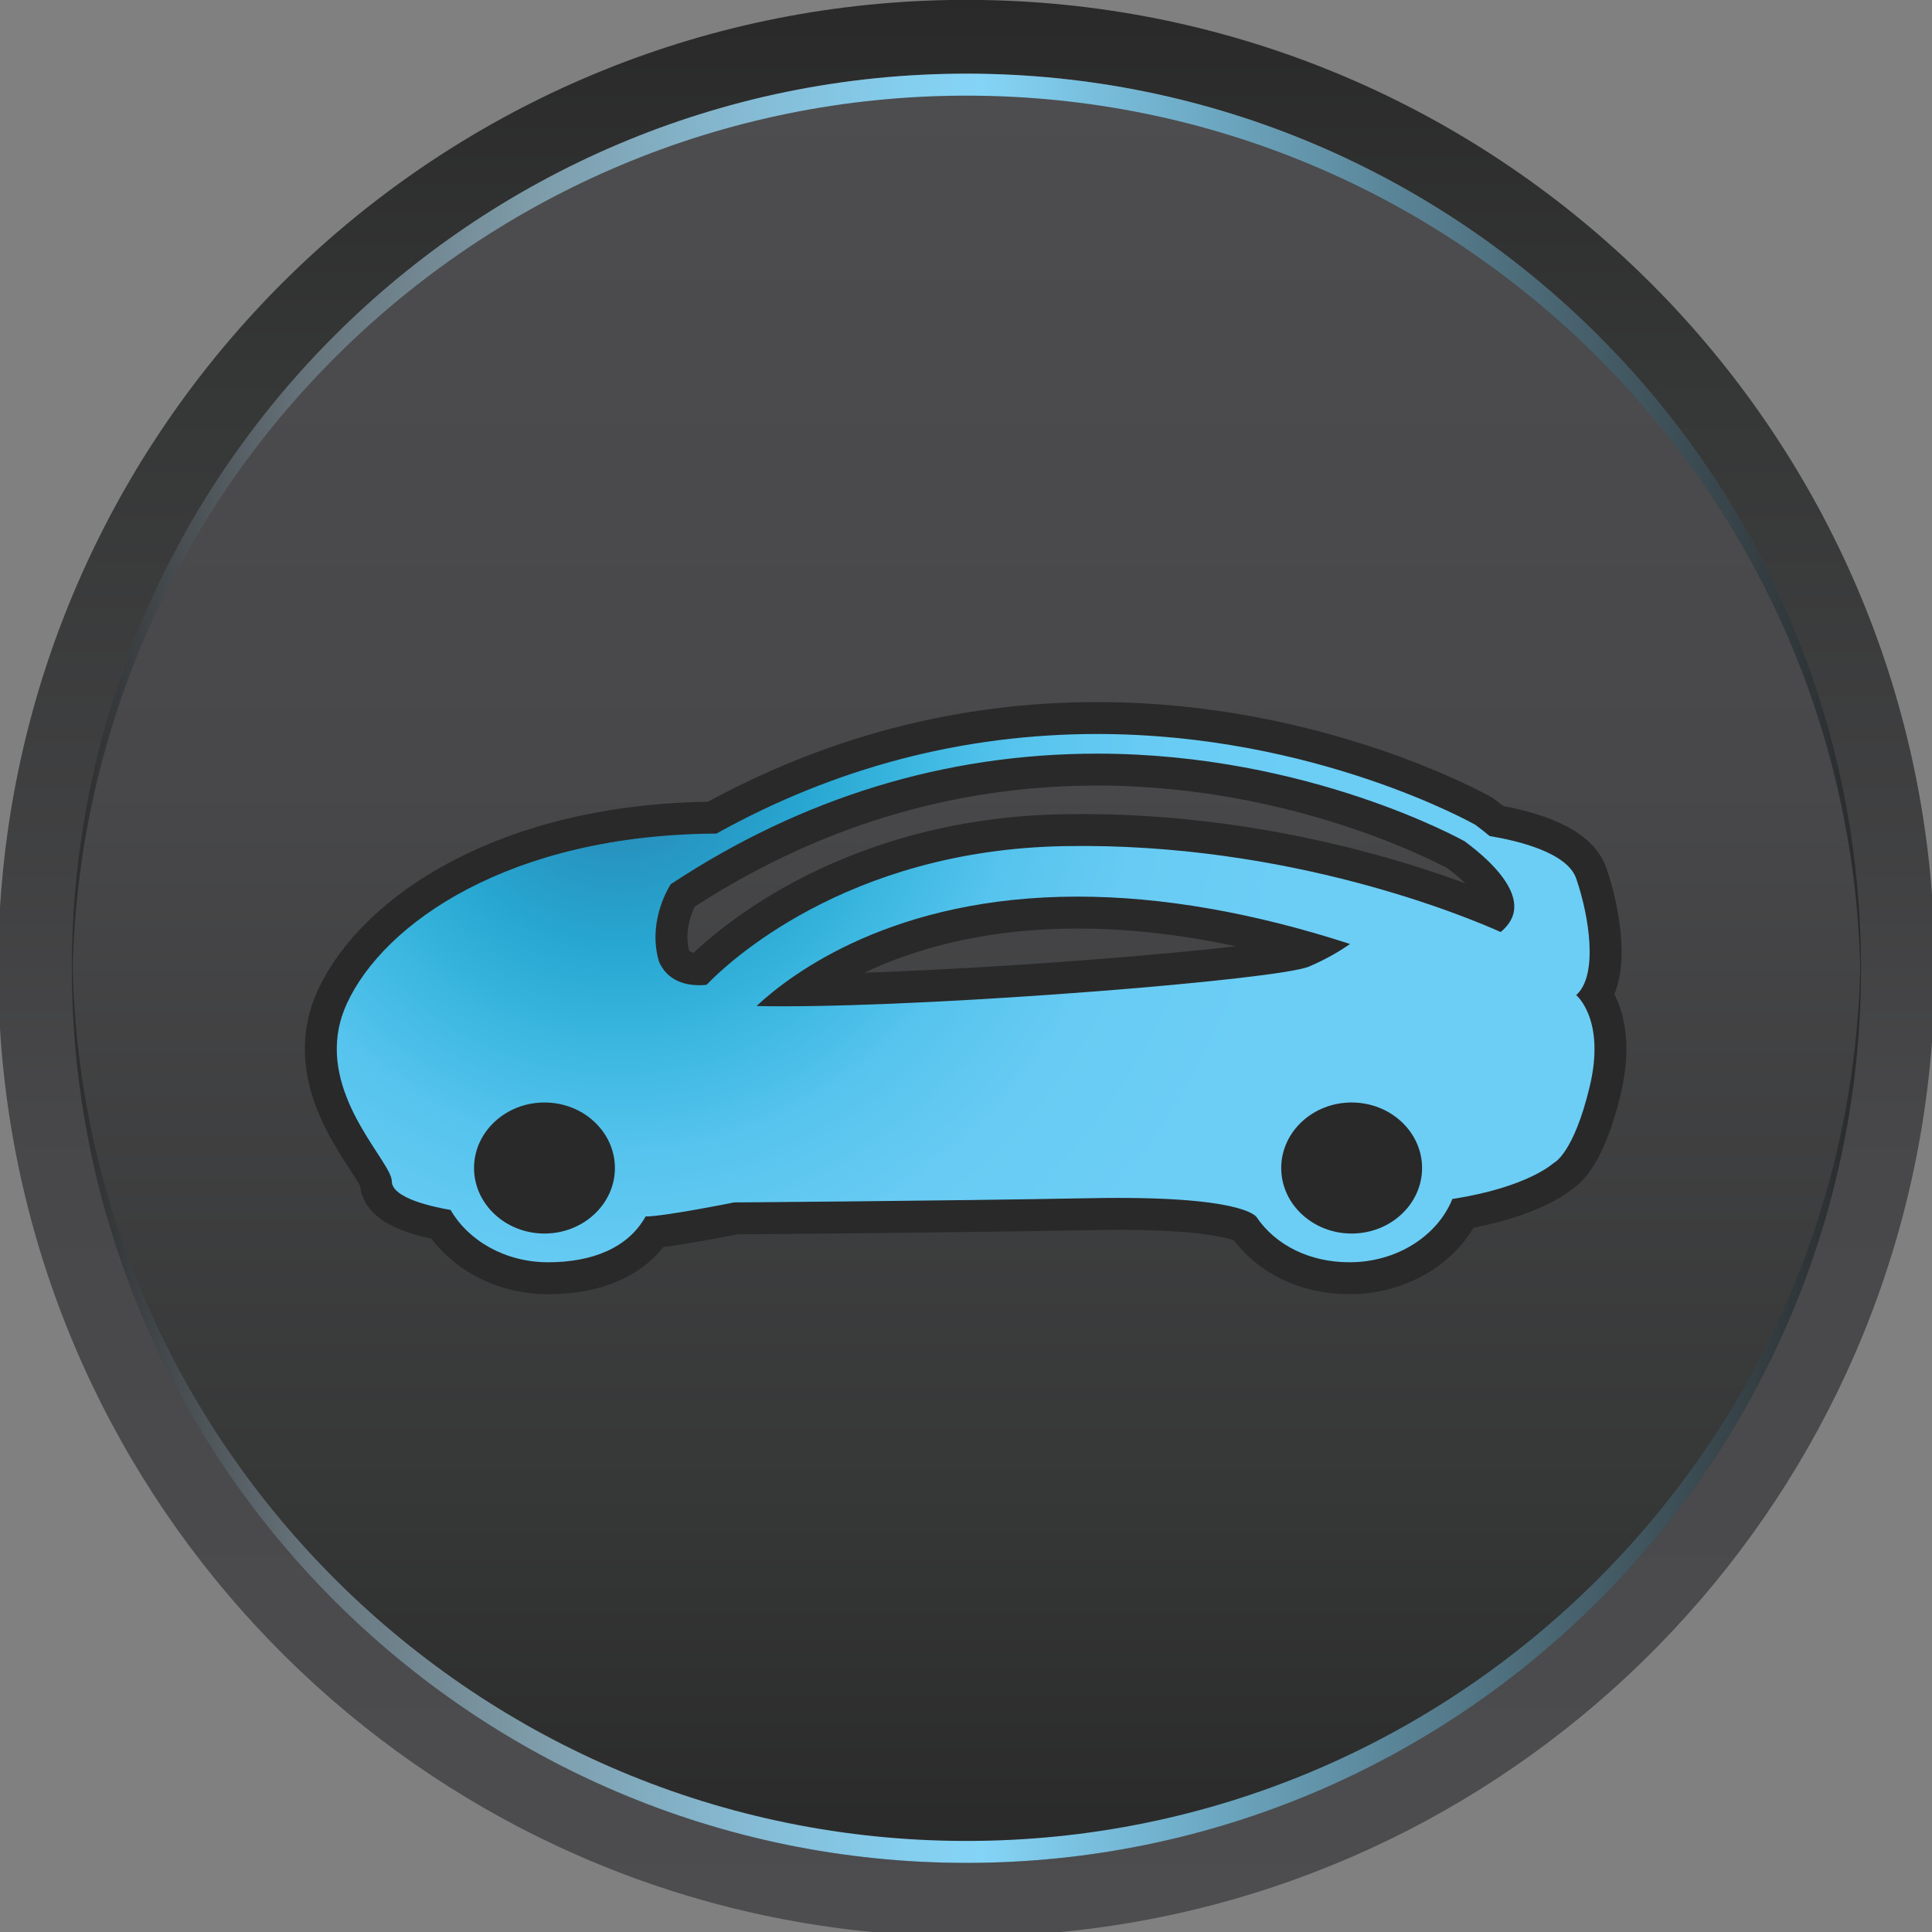 <?xml version="1.0" encoding="UTF-8" standalone="no"?>
<!-- Created with Inkscape (http://www.inkscape.org/) -->

<svg
   xmlns:dc="http://purl.org/dc/elements/1.1/"
   xmlns:cc="http://creativecommons.org/ns#"
   xmlns:rdf="http://www.w3.org/1999/02/22-rdf-syntax-ns#"
   xmlns:svg="http://www.w3.org/2000/svg"
   xmlns="http://www.w3.org/2000/svg"
   xmlns:sodipodi="http://sodipodi.sourceforge.net/DTD/sodipodi-0.dtd"
   xmlns:inkscape="http://www.inkscape.org/namespaces/inkscape"
   id="svg2"
   version="1.1"
   inkscape:version="0.48.2 r9819"
   width="151.25"
   height="151.25"
   xml:space="preserve"
   sodipodi:docname="headlights-off.svg"><rect width="100%" height="100%" fill="#808080" stroke="none"/><defs
     id="defs6"><linearGradient
       x1="0"
       y1="0"
       x2="1"
       y2="0"
       gradientUnits="userSpaceOnUse"
       gradientTransform="matrix(0,121.292,-121.292,0,60.528,-0.285)"
       spreadMethod="pad"
       id="linearGradient24"><stop
         style="stop-opacity:1;stop-color:#4d4d4f"
         offset="0"
         id="stop26" /><stop
         style="stop-opacity:1;stop-color:#48484a"
         offset="0.397"
         id="stop28" /><stop
         style="stop-opacity:1;stop-color:#363737"
         offset="0.789"
         id="stop30" /><stop
         style="stop-opacity:1;stop-color:#292929"
         offset="1"
         id="stop32" /></linearGradient><linearGradient
       x1="0"
       y1="0"
       x2="1"
       y2="0"
       gradientUnits="userSpaceOnUse"
       gradientTransform="matrix(0,112.052,-112.052,0,60.528,4.332)"
       spreadMethod="pad"
       id="linearGradient48"><stop
         style="stop-opacity:1;stop-color:#292929"
         offset="0"
         id="stop50" /><stop
         style="stop-opacity:1;stop-color:#363737"
         offset="0.211"
         id="stop52" /><stop
         style="stop-opacity:1;stop-color:#48484a"
         offset="0.603"
         id="stop54" /><stop
         style="stop-opacity:1;stop-color:#4d4d4f"
         offset="1"
         id="stop56" /></linearGradient><linearGradient
       x1="0"
       y1="0"
       x2="1"
       y2="0"
       gradientUnits="userSpaceOnUse"
       gradientTransform="matrix(112.052,0,0,112.052,4.502,88.03)"
       spreadMethod="pad"
       id="linearGradient72"><stop
         style="stop-opacity:1;stop-color:#292929"
         offset="0"
         id="stop74" /><stop
         style="stop-opacity:1;stop-color:#657178"
         offset="0.13"
         id="stop76" /><stop
         style="stop-opacity:1;stop-color:#7e9dab"
         offset="0.266"
         id="stop78" /><stop
         style="stop-opacity:1;stop-color:#85bbd4"
         offset="0.379"
         id="stop80" /><stop
         style="stop-opacity:1;stop-color:#84cded"
         offset="0.462"
         id="stop82" /><stop
         style="stop-opacity:1;stop-color:#84d4f7"
         offset="0.508"
         id="stop84" /><stop
         style="stop-opacity:1;stop-color:#292929"
         offset="1"
         id="stop86" /></linearGradient><linearGradient
       x1="0"
       y1="0"
       x2="1"
       y2="0"
       gradientUnits="userSpaceOnUse"
       gradientTransform="matrix(112.052,0,0,-112.052,4.502,32.686)"
       spreadMethod="pad"
       id="linearGradient102"><stop
         style="stop-opacity:1;stop-color:#292929"
         offset="0"
         id="stop104" /><stop
         style="stop-opacity:1;stop-color:#657178"
         offset="0.13"
         id="stop106" /><stop
         style="stop-opacity:1;stop-color:#7e9dab"
         offset="0.266"
         id="stop108" /><stop
         style="stop-opacity:1;stop-color:#85bbd4"
         offset="0.379"
         id="stop110" /><stop
         style="stop-opacity:1;stop-color:#84cded"
         offset="0.462"
         id="stop112" /><stop
         style="stop-opacity:1;stop-color:#84d4f7"
         offset="0.508"
         id="stop114" /><stop
         style="stop-opacity:1;stop-color:#292929"
         offset="1"
         id="stop116" /></linearGradient><radialGradient
       fx="0"
       fy="0"
       cx="0"
       cy="0"
       r="1"
       gradientUnits="userSpaceOnUse"
       gradientTransform="matrix(42.602,0,0,42.602,38.875,73.539)"
       spreadMethod="pad"
       id="radialGradient132"><stop
         style="stop-opacity:1;stop-color:#2a7ea9"
         offset="0"
         id="stop134" /><stop
         style="stop-opacity:1;stop-color:#2881ac"
         offset="0.016"
         id="stop136" /><stop
         style="stop-opacity:1;stop-color:#2795c1"
         offset="0.144"
         id="stop138" /><stop
         style="stop-opacity:1;stop-color:#27a7d2"
         offset="0.281"
         id="stop140" /><stop
         style="stop-opacity:1;stop-color:#3bb7e0"
         offset="0.425"
         id="stop142" /><stop
         style="stop-opacity:1;stop-color:#56c4ee"
         offset="0.581"
         id="stop144" /><stop
         style="stop-opacity:1;stop-color:#67cbf3"
         offset="0.758"
         id="stop146" /><stop
         style="stop-opacity:1;stop-color:#6ccef5"
         offset="1"
         id="stop148" /></radialGradient><clipPath
       clipPathUnits="userSpaceOnUse"
       id="clipPath156"><path
         d="M 0,121 121,121 121,0 0,0 0,121 z"
         id="path158" /></clipPath><radialGradient
       fx="0"
       fy="0"
       cx="0"
       cy="0"
       r="1"
       gradientUnits="userSpaceOnUse"
       gradientTransform="matrix(42.602,0,0,42.602,38.875,73.539)"
       spreadMethod="pad"
       id="radialGradient176"><stop
         style="stop-opacity:1;stop-color:#2a7ea9"
         offset="0"
         id="stop178" /><stop
         style="stop-opacity:1;stop-color:#2881ac"
         offset="0.016"
         id="stop180" /><stop
         style="stop-opacity:1;stop-color:#2795c1"
         offset="0.144"
         id="stop182" /><stop
         style="stop-opacity:1;stop-color:#27a7d2"
         offset="0.281"
         id="stop184" /><stop
         style="stop-opacity:1;stop-color:#3bb7e0"
         offset="0.425"
         id="stop186" /><stop
         style="stop-opacity:1;stop-color:#56c4ee"
         offset="0.581"
         id="stop188" /><stop
         style="stop-opacity:1;stop-color:#67cbf3"
         offset="0.758"
         id="stop190" /><stop
         style="stop-opacity:1;stop-color:#6ccef5"
         offset="1"
         id="stop192" /></radialGradient><clipPath
       clipPathUnits="userSpaceOnUse"
       id="clipPath200"><path
         d="M 0,121 121,121 121,0 0,0 0,121 z"
         id="path202" /></clipPath><clipPath
       clipPathUnits="userSpaceOnUse"
       id="clipPath216"><path
         d="m -41.02,157.494 191.375,0 0,-180.586 -191.375,0 0,180.586 z"
         id="path218" /></clipPath><clipPath
       clipPathUnits="userSpaceOnUse"
       id="clipPath220"><path
         d="m 4.894,58.296 c 0,-14.813 6.051,-28.061 15.473,-38.066 4.898,40.443 39.029,71.893 80.791,71.893 1.127,0 2.17,-0.228 3.281,-0.27 C 94.223,105.139 78.81,114.172 60.764,114.172 29.921,114.173 4.894,89.15 4.894,58.296"
         id="path222" /></clipPath><clipPath
       clipPathUnits="userSpaceOnUse"
       id="clipPath224"><path
         d="m -41.02,157.494 191.375,0 0,-180.586 -191.375,0 0,180.586 z"
         id="path226" /></clipPath><clipPath
       clipPathUnits="userSpaceOnUse"
       id="clipPath228"><path
         d="m -41.02,157.494 191.375,0 0,-180.586 -191.375,0 0,180.586 z"
         id="path230" /></clipPath><linearGradient
       x1="0"
       y1="0"
       x2="1"
       y2="0"
       gradientUnits="userSpaceOnUse"
       gradientTransform="matrix(38.517,-54.62,57.885,36.344,18.812,118.086)"
       spreadMethod="pad"
       id="linearGradient236"><stop
         style="stop-opacity:1;stop-color:#ffffff"
         offset="0"
         id="stop238" /><stop
         style="stop-opacity:1;stop-color:#292929"
         offset="1"
         id="stop240" /></linearGradient><mask
       maskUnits="userSpaceOnUse"
       x="0"
       y="0"
       width="1"
       height="1"
       id="mask242"><g
         id="g244"><g
           clip-path="url(#clipPath224)"
           id="g246"><path
             d="m -41.02,157.494 191.375,0 0,-180.586 -191.375,0 0,180.586 z"
             style="fill:#000000;fill-opacity:1;fill-rule:nonzero;stroke:none"
             id="path248" /><g
             id="g250"><g
               id="g252" /><g
               id="g254"><g
                 clip-path="url(#clipPath228)"
                 id="g256"><g
                   id="g258"><g
                     id="g260"><g
                       id="g262"><g
                         id="g264"><path
                           d="m 4.893,58.296 c 0,-14.812 6.052,-28.06 15.474,-38.066 l 0,0 c 4.898,40.443 39.029,71.893 80.791,71.893 l 0,0 c 1.127,0 2.17,-0.228 3.282,-0.271 l 0,0 c -10.217,13.287 -25.631,22.32 -43.676,22.32 l 0,0 C 29.921,114.173 4.893,89.15 4.893,58.296"
                           style="fill:url(#linearGradient236);stroke:none"
                           id="path266" /></g></g></g></g></g></g></g></g></g></mask><clipPath
       clipPathUnits="userSpaceOnUse"
       id="clipPath268"><path
         d="m -41.02,157.494 191.375,0 0,-180.586 -191.375,0 0,180.586 z"
         id="path270" /></clipPath><linearGradient
       x1="0"
       y1="0"
       x2="1"
       y2="0"
       gradientUnits="userSpaceOnUse"
       gradientTransform="matrix(38.517,-54.62,57.885,36.344,18.812,118.086)"
       spreadMethod="pad"
       id="linearGradient276"><stop
         style="stop-opacity:1;stop-color:#ffffff"
         offset="0"
         id="stop278" /><stop
         style="stop-opacity:1;stop-color:#ffffff"
         offset="1"
         id="stop280" /></linearGradient></defs><sodipodi:namedview
     pagecolor="#ffffff"
     bordercolor="#666666"
     borderopacity="1"
     objecttolerance="10"
     gridtolerance="10"
     guidetolerance="10"
     inkscape:pageopacity="0"
     inkscape:pageshadow="2"
     inkscape:window-width="640"
     inkscape:window-height="480"
     id="namedview4"
     showgrid="false"
     inkscape:zoom="1.5603306"
     inkscape:cx="75.625"
     inkscape:cy="75.625"
     inkscape:window-x="101"
     inkscape:window-y="116"
     inkscape:window-maximized="0"
     inkscape:current-layer="g10" /><g
     id="g10"
     inkscape:groupmode="layer"
     inkscape:label="headlights-off"
     transform="matrix(1.25,0,0,-1.25,0,151.25)"><g
       id="g12"><g
         id="g14"><g
           id="g20"><g
             id="g22"><path
               d="M 59.53,121 C 27.763,120.487 1.931,95.546 0,64.143 l 0,0 0,-7.565 C 1.831,26.808 25.134,2.855 54.61,0 l 0,0 11.84,0 C 95.654,2.828 118.791,26.364 121,55.748 l 0,0 0,9.225 C 118.668,95.984 93.013,120.49 61.526,121 l 0,0 -1.996,0 z"
               style="fill:url(#linearGradient24);stroke:none"
               id="path34" /></g></g></g></g><g
       id="g36"><g
         id="g38"><g
           id="g44"><g
             id="g46"><path
               d="M 4.502,60.36 C 4.502,29.469 29.636,4.331 60.529,4.331 l 0,0 c 30.896,0 56.025,25.138 56.025,56.029 l 0,0 c 0,30.892 -25.129,56.023 -56.025,56.023 l 0,0 C 29.637,116.383 4.502,91.256 4.502,60.36"
               style="fill:url(#linearGradient48);stroke:none"
               id="path58" /></g></g></g></g><g
       id="g60"><g
         id="g62"><g
           id="g68"><g
             id="g70"><path
               d="m 4.502,60.361 c 0,-0.234 0.03,-0.452 0.037,-0.687 l 0,0 c 0.371,30.569 25.33,55.336 55.99,55.336 l 0,0 c 30.663,0 55.614,-24.767 55.99,-55.336 l 0,0 c 0.007,0.234 0.035,0.452 0.035,0.687 l 0,0 c 0,30.897 -25.129,56.026 -56.025,56.026 l 0,0 C 29.636,116.387 4.502,91.256 4.502,60.361"
               style="fill:url(#linearGradient72);stroke:none"
               id="path88" /></g></g></g></g><g
       id="g90"><g
         id="g92"><g
           id="g98"><g
             id="g100"><path
               d="m 60.529,5.703 c -30.66,0 -55.619,24.762 -55.99,55.338 l 0,0 C 4.532,60.809 4.502,60.587 4.502,60.353 l 0,0 C 4.502,29.456 29.636,4.329 60.529,4.329 l 0,0 c 30.896,0 56.025,25.127 56.025,56.024 l 0,0 c 0,0.234 -0.028,0.456 -0.035,0.688 l 0,0 C 116.143,30.467 91.192,5.703 60.529,5.703"
               style="fill:url(#linearGradient102);stroke:none"
               id="path118" /></g></g></g></g><g
       id="g120"><g
         id="g122"><g
           id="g128"><g
             id="g130"><path
               d="M 44.865,68.792 C 31.948,68.73 24.032,63.188 21.717,58.131 l 0,0 c -0.229,-0.505 -0.39,-0.998 -0.49,-1.487 l 0,0 c -0.937,-4.572 3.312,-8.431 3.312,-9.628 l 0,0 c 0,-1.075 2.675,-1.624 3.681,-1.794 l 0,0 c 1.125,-1.943 3.438,-3.277 6.11,-3.277 l 0,0 c 2.714,0 4.998,0.875 6.103,2.868 l 0,0 c 1.166,0 5.541,0.88 5.541,0.88 l 0,0 c 0,0 12.7,0.088 22.402,0.266 l 0,0 c 9.362,0.173 10.292,-1.105 10.342,-1.216 l 0,0 c 1.194,-1.734 3.303,-2.798 5.798,-2.798 l 0,0 c 2.978,0 5.511,1.655 6.448,3.965 l 0,0 c 4.728,0.728 6.341,2.252 6.341,2.252 l 0,0 c 0,0 1.234,0.53 2.253,4.769 l 0,0 c 1.018,4.229 -0.842,5.746 -0.842,5.746 l 0,0 c 1.412,1.257 0.794,5.009 0,7.304 l 0,0 c -0.564,1.632 -3.673,2.369 -5.42,2.658 l 0,0 c -0.275,0.229 -0.571,0.464 -0.888,0.699 l 0,0 C 92.309,69.395 82.339,75.03 68.721,75.03 l 0,0 c -8.407,0 -16.411,-2.099 -23.856,-6.238 m -3.593,-8.019 c -0.695,2.366 0.459,4.409 0.736,4.85 l 0,0 C 50.226,71.05 59.214,73.8 68.721,73.8 l 0,0 c 13.274,0 22.976,-5.477 23.011,-5.49 l 0,0 c 2.107,-1.565 3.18,-3.022 3.104,-4.204 l 0,0 C 94.787,63.37 94.287,62.87 93.982,62.629 l 0,0 c -2.029,0.911 -13.22,5.629 -27.293,5.379 l 0,0 C 52.911,67.774 45.428,60.552 44.255,59.324 l 0,0 c -0.114,-0.017 -0.274,-0.027 -0.464,-0.027 l 0,0 c -0.857,0 -1.995,0.268 -2.519,1.476 m 6.109,-2.779 c 2.237,2.082 8.609,6.852 20.107,6.852 l 0,0 c 5.263,0 10.998,-0.998 17.063,-2.967 l 0,0 c -0.589,-0.413 -1.463,-0.947 -2.568,-1.414 l 0,0 C 80.062,59.649 59.396,57.976 49.052,57.976 l 0,0 c -0.599,0 -1.156,0.006 -1.671,0.018 M 80.242,47.848 c 0,2.263 1.979,4.104 4.41,4.104 l 0,0 c 2.434,0 4.413,-1.842 4.413,-4.104 l 0,0 c 0,-2.261 -1.979,-4.103 -4.413,-4.103 l 0,0 c -2.432,0 -4.41,1.843 -4.41,4.103 m -50.553,0 c 0,2.263 1.979,4.104 4.41,4.104 l 0,0 c 2.433,0 4.412,-1.842 4.412,-4.104 l 0,0 c 0,-2.261 -1.979,-4.103 -4.412,-4.103 l 0,0 c -2.431,0 -4.41,1.843 -4.41,4.103"
               style="fill:url(#radialGradient132);stroke:none"
               id="path150" /></g></g></g></g><g
       id="g152"><g
         id="g154"
         clip-path="url(#clipPath156)"><g
           id="g160"
           transform="translate(93.982,62.629)"><path
             d="m 0,0 c -2.029,0.911 -13.221,5.629 -27.293,5.379 -13.779,-0.234 -21.261,-7.456 -22.435,-8.685 -0.113,-0.015 -0.273,-0.026 -0.463,-0.026 -0.858,0 -1.996,0.268 -2.519,1.477 -0.696,2.365 0.459,4.408 0.735,4.849 8.219,5.427 17.206,8.177 26.714,8.177 13.273,0 22.976,-5.478 23.011,-5.49 C -0.143,4.116 0.93,2.659 0.854,1.478 0.805,0.741 0.305,0.24 0,0 z m -9.33,-18.885 c -2.432,0 -4.41,1.844 -4.41,4.105 0,2.262 1.979,4.103 4.41,4.103 2.434,0 4.412,-1.842 4.412,-4.103 0,-2.262 -1.978,-4.105 -4.412,-4.105 z m -35.601,14.233 c -0.598,0 -1.155,0.005 -1.67,0.017 2.236,2.082 8.609,6.852 20.107,6.852 5.263,0 10.998,-0.998 17.062,-2.967 -0.589,-0.412 -1.463,-0.947 -2.568,-1.414 -1.92,-0.815 -22.586,-2.488 -32.931,-2.488 z m -14.952,-14.233 c -2.431,0 -4.41,1.844 -4.41,4.105 0,2.262 1.979,4.103 4.41,4.103 2.432,0 4.411,-1.842 4.411,-4.103 0,-2.262 -1.979,-4.105 -4.411,-4.105 z M 4.733,-3.951 c 1.413,1.256 0.795,5.008 0,7.303 -0.563,1.632 -3.672,2.369 -5.42,2.658 -0.274,0.229 -0.57,0.464 -0.887,0.699 -0.1,0.057 -10.07,5.692 -23.687,5.692 -8.407,0 -16.412,-2.099 -23.857,-6.238 -12.917,-0.061 -20.833,-5.603 -23.148,-10.661 -0.229,-0.505 -0.389,-0.998 -0.489,-1.486 -0.937,-4.573 3.312,-8.432 3.312,-9.629 0,-1.075 2.674,-1.623 3.681,-1.793 1.125,-1.944 3.438,-3.278 6.109,-3.278 2.715,0 4.999,0.875 6.104,2.868 1.165,0 5.54,0.88 5.54,0.88 0,0 12.7,0.088 22.403,0.266 9.362,0.173 10.292,-1.104 10.341,-1.217 1.195,-1.733 3.304,-2.797 5.799,-2.797 2.978,0 5.511,1.655 6.447,3.965 4.728,0.728 6.342,2.252 6.342,2.252 0,0 1.234,0.529 2.252,4.769 1.019,4.229 -0.842,5.747 -0.842,5.747 z"
             style="fill:none;stroke:#292929;stroke-opacity:1;stroke-width:4;stroke-linecap:butt;stroke-linejoin:miter;stroke-miterlimit:10;stroke-dasharray:none"
             id="path162" /></g></g></g><g
       id="g164"><g
         id="g166"><g
           id="g172"><g
             id="g174"><path
               d="M 44.865,68.792 C 31.948,68.73 24.032,63.188 21.717,58.131 l 0,0 c -0.229,-0.505 -0.39,-0.998 -0.49,-1.487 l 0,0 c -0.937,-4.572 3.312,-8.431 3.312,-9.628 l 0,0 c 0,-1.075 2.675,-1.624 3.681,-1.794 l 0,0 c 1.125,-1.943 3.438,-3.277 6.11,-3.277 l 0,0 c 2.714,0 4.998,0.875 6.103,2.868 l 0,0 c 1.166,0 5.541,0.88 5.541,0.88 l 0,0 c 0,0 12.7,0.088 22.402,0.266 l 0,0 c 9.362,0.173 10.292,-1.105 10.342,-1.216 l 0,0 c 1.194,-1.734 3.303,-2.798 5.798,-2.798 l 0,0 c 2.978,0 5.511,1.655 6.448,3.965 l 0,0 c 4.728,0.728 6.341,2.252 6.341,2.252 l 0,0 c 0,0 1.234,0.53 2.253,4.769 l 0,0 c 1.018,4.229 -0.842,5.746 -0.842,5.746 l 0,0 c 1.412,1.257 0.794,5.009 0,7.304 l 0,0 c -0.564,1.632 -3.673,2.369 -5.42,2.658 l 0,0 c -0.275,0.229 -0.571,0.464 -0.888,0.699 l 0,0 C 92.309,69.395 82.339,75.03 68.721,75.03 l 0,0 c -8.407,0 -16.411,-2.099 -23.856,-6.238 m -3.593,-8.019 c -0.695,2.366 0.459,4.409 0.736,4.85 l 0,0 C 50.226,71.05 59.214,73.8 68.721,73.8 l 0,0 c 13.274,0 22.976,-5.477 23.011,-5.49 l 0,0 c 2.107,-1.565 3.18,-3.022 3.104,-4.204 l 0,0 C 94.787,63.37 94.287,62.87 93.982,62.629 l 0,0 c -2.029,0.911 -13.22,5.629 -27.293,5.379 l 0,0 C 52.911,67.774 45.428,60.552 44.255,59.324 l 0,0 c -0.114,-0.017 -0.274,-0.027 -0.464,-0.027 l 0,0 c -0.857,0 -1.995,0.268 -2.519,1.476 m 6.109,-2.779 c 2.237,2.082 8.609,6.852 20.107,6.852 l 0,0 c 5.263,0 10.998,-0.998 17.063,-2.967 l 0,0 c -0.589,-0.413 -1.463,-0.947 -2.568,-1.414 l 0,0 C 80.062,59.649 59.396,57.976 49.052,57.976 l 0,0 c -0.599,0 -1.156,0.006 -1.671,0.018"
               style="fill:url(#radialGradient176);stroke:none"
               id="path194" /></g></g></g></g><g
       id="g196"><g
         id="g198"
         clip-path="url(#clipPath200)"><g
           id="g204"
           transform="translate(34.1,43.744)"><path
             d="m 0,0 c -2.432,0 -4.411,1.844 -4.411,4.104 0,2.263 1.979,4.104 4.411,4.104 2.432,0 4.411,-1.842 4.411,-4.104 C 4.411,1.843 2.432,0 0,0"
             style="fill:#292929;fill-opacity:1;fill-rule:nonzero;stroke:none"
             id="path206" /></g><g
           id="g208"
           transform="translate(84.652,43.744)"><path
             d="m 0,0 c -2.432,0 -4.41,1.844 -4.41,4.104 0,2.263 1.979,4.104 4.41,4.104 2.434,0 4.412,-1.842 4.412,-4.104 C 4.412,1.843 2.434,0 0,0"
             style="fill:#292929;fill-opacity:1;fill-rule:nonzero;stroke:none"
             id="path210" /></g><g
           id="g212"><g
             id="g214" /><g
             id="g282"><g
               clip-path="url(#clipPath216)"
               opacity="0.5"
               id="g284"><g
                 id="g286"><g
                   clip-path="url(#clipPath220)"
                   id="g288"><g
                     id="g290"><g
                       id="g292" /><g
                       mask="url(#mask242)"
                       id="g294"><g
                         id="g296" /><g
                         id="g298"><g
                           clip-path="url(#clipPath268)"
                           id="g300"><g
                             id="g302"><g
                               id="g304"><g
                                 id="g306"><g
                                   id="g308"><path
                                   d="M -41.02,85.346 35.443,-23.092 150.355,49.059 73.891,157.494 -41.02,85.346 z"
                                   style="fill:url(#linearGradient276);stroke:none"
                                   id="path310" /></g></g></g></g></g></g></g></g></g></g></g></g></g></g></g></g></svg>